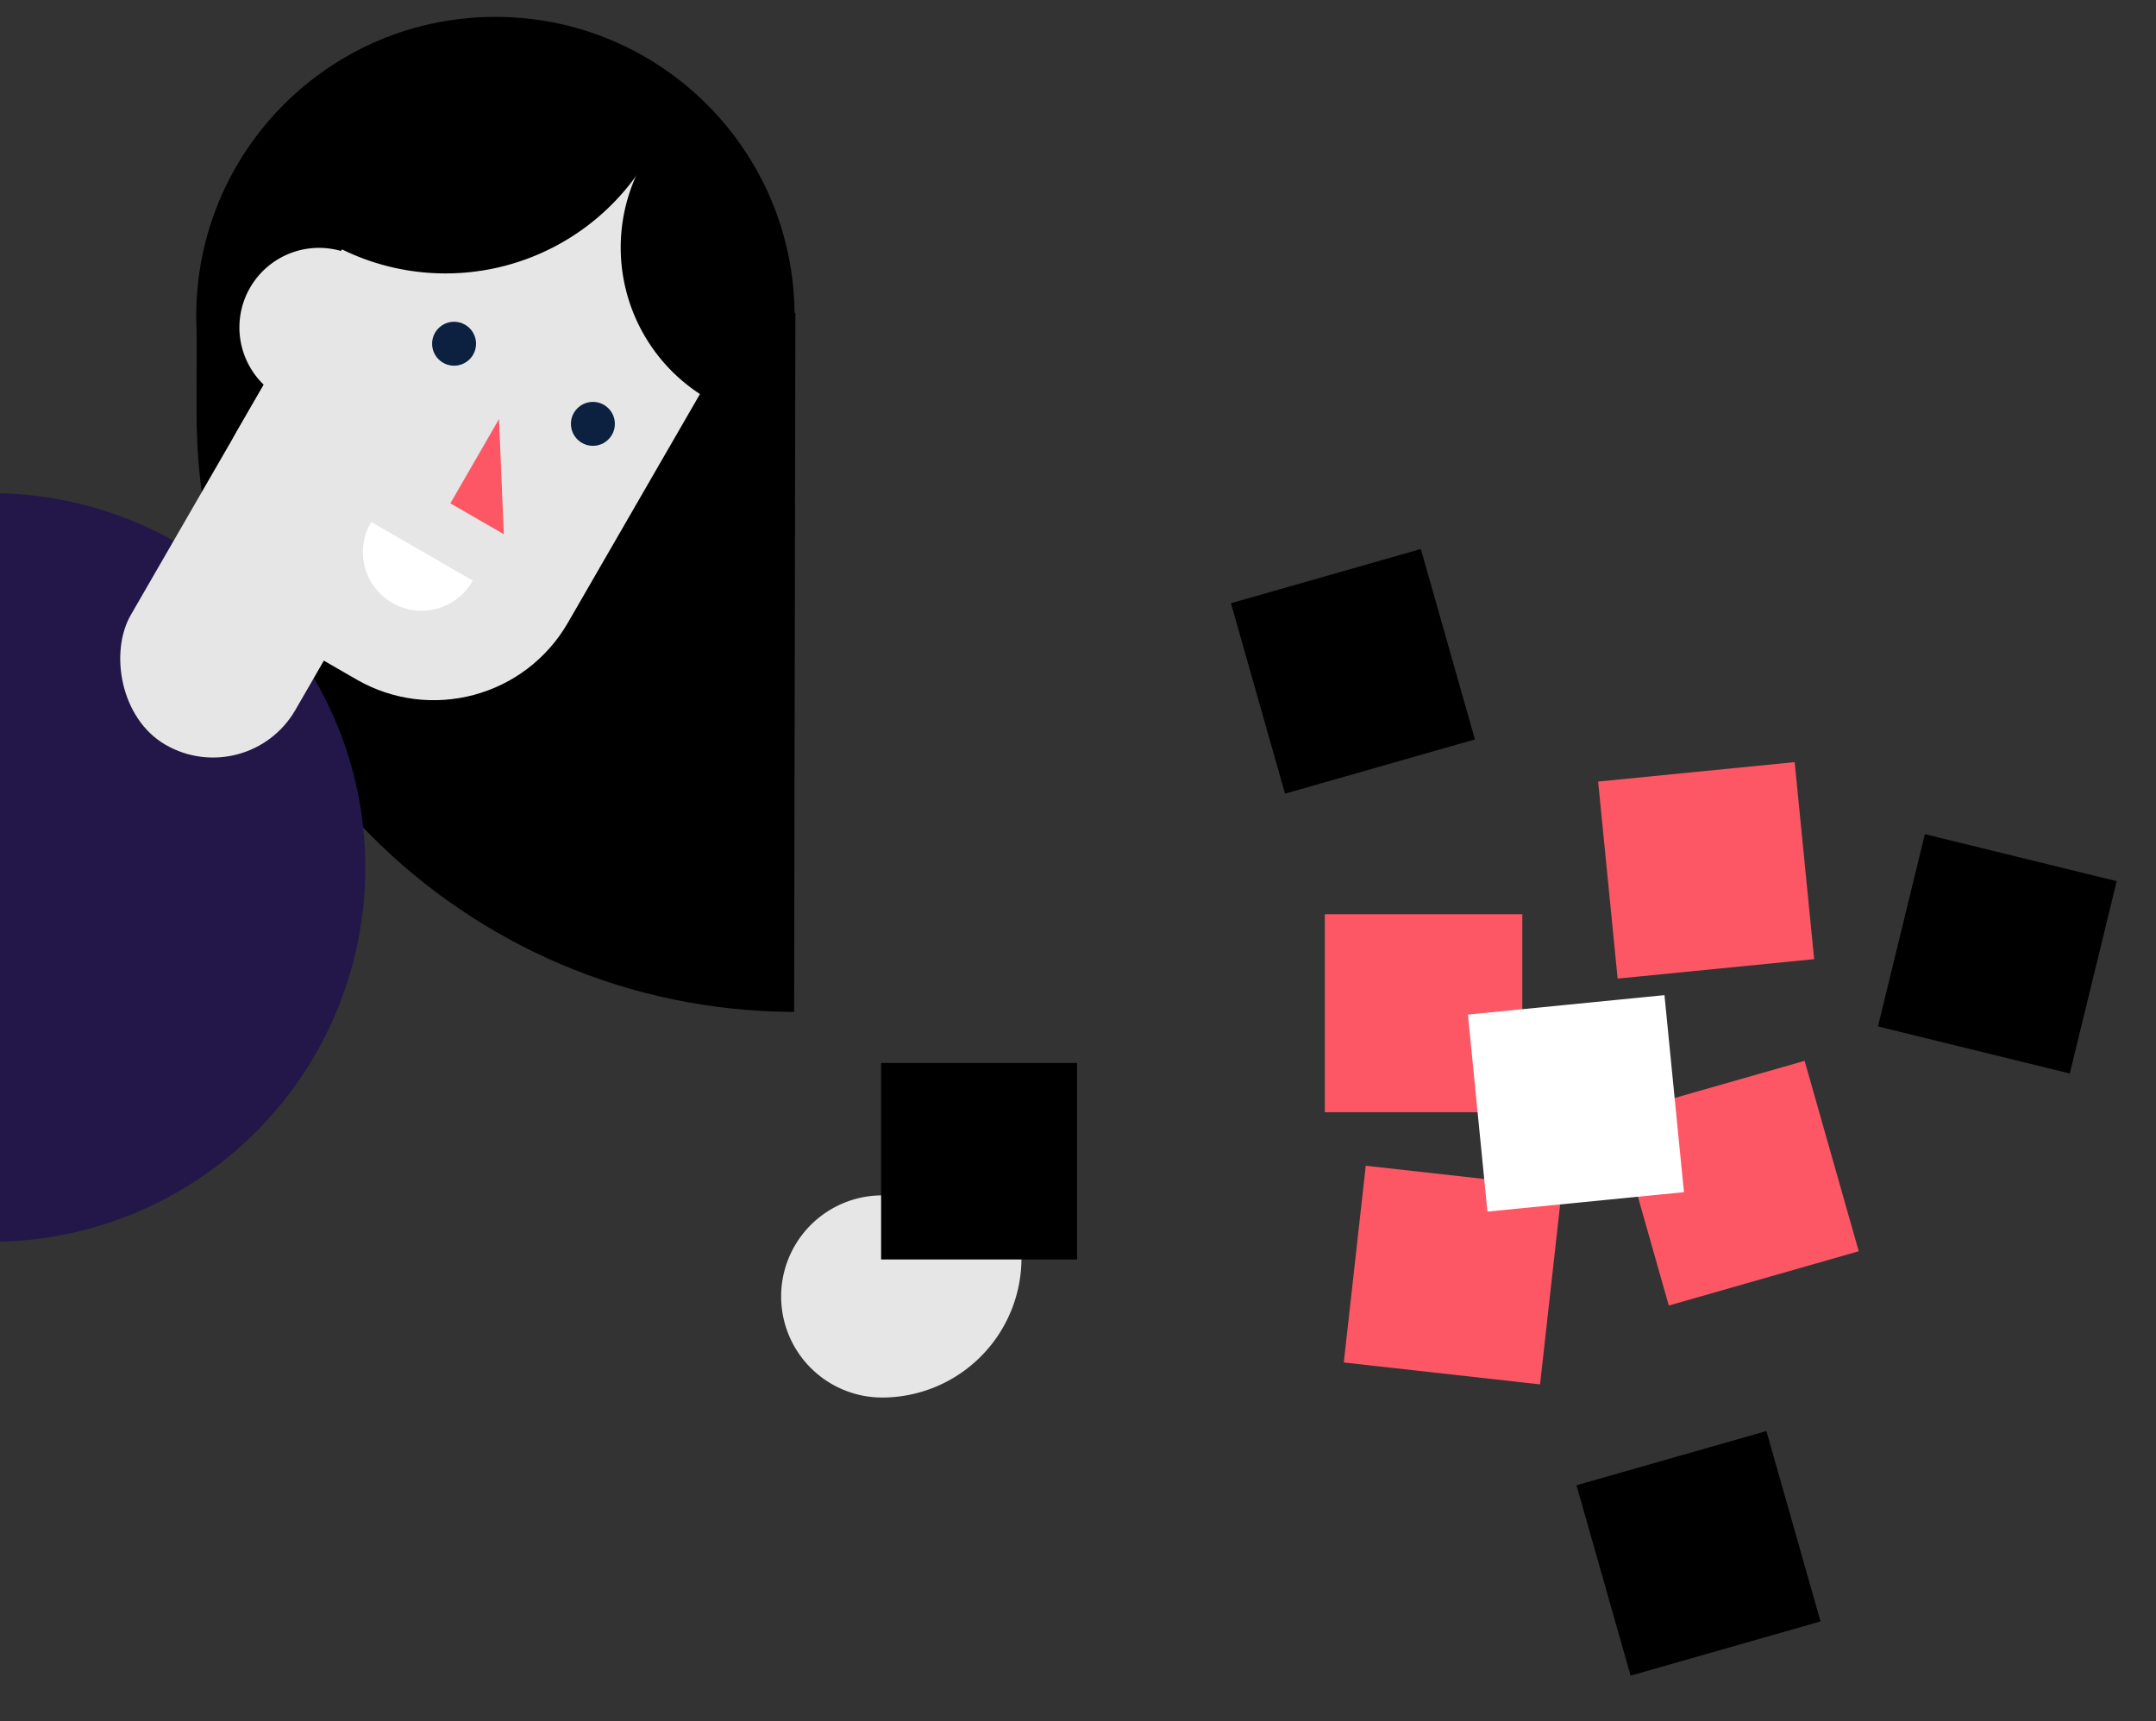 <svg id="Layer_1" data-name="Layer 1" xmlns="http://www.w3.org/2000/svg" viewBox="0 0 740 590.83"><rect x="0" y="0" width="740" height="590.83" fill="#333333" stroke="none"/><defs><style>.cls-1{fill:$light-blue}.cls-2{fill:#231749}.cls-3{fill:#fd5765}.cls-4{fill:#fff}.cls-5{fill:#e6e6e6}.cls-6{fill:#0c213f}</style></defs><title>Design</title><path class="cls-1" d="M273 107.38l-.44 240C159.07 347.12 67.26 255 67.47 141.5l.07-38.15"/><path class="cls-2" d="M-3.2 169.29a128.51 128.51 0 0 1 128.6 128.42A128.51 128.51 0 0 1-3 426.31z"/><path class="cls-1" d="M710.41 368.53l-65.84-16.15 16.1-66.02 65.84 16.14-16.1 66.03zM506.24 253.84l-65.18 18.62-18.57-65.37 65.18-18.62 18.57 65.37zm118.61 302.79l-65.18 18.62-18.57-65.36 65.18-18.62 18.57 65.36z"/><path class="cls-3" d="M454.72 313.85h67.78v67.97h-67.78z"/><path class="cls-3" transform="rotate(-83.63 498.68 437.745)" d="M464.72 403.85h67.96v67.78h-67.96z"/><path class="cls-3" transform="rotate(-5.65 585.052 298.648)" d="M551.69 264.86h67.78v67.97h-67.78z"/><path class="cls-3" d="M554.21 382.81l65.18-18.62 18.58 65.36-65.19 18.63-18.57-65.37z"/><path class="cls-4" transform="rotate(-5.65 540.38 378.514)" d="M506.99 344.85h67.78v67.97h-67.78z"/><path class="cls-5" d="M303 431.9h47.6a47.87 47.87 0 0 1-47.6 47.87h-.32a34.7 34.7 0 0 1 .26-69.4z"/><path class="cls-1" d="M302.42 364.91h67.27v67.46h-67.27z"/><circle class="cls-1" cx="170.04" cy="108.47" r="102.68"/><rect class="cls-5" x="95.63" y="41.29" width="131.26" height="199.05" rx="53.13" transform="rotate(30 161.274 140.827)"/><rect class="cls-5" x="66.4" y="98.23" width="65.22" height="168.76" rx="32.61" transform="rotate(30 99.01 182.61)"/><path class="cls-5" d="M122.74 88.52a27.32 27.32 0 0 0-27.32 47.31z"/><circle class="cls-6" cx="155.85" cy="118" r="7.54"/><circle class="cls-6" cx="203.5" cy="145.51" r="7.54"/><path class="cls-4" d="M127.41 179.18a20.13 20.13 0 1 0 34.86 20.13z"/><path class="cls-3" d="M172.93 183.4l-18.36-10.6 16.71-28.95 1.65 39.55z"/><path class="cls-1" d="M222.77 53.54a80.66 80.66 0 0 1-110.18 29.52s13.17-49.6 59-59.08"/><path class="cls-1" d="M221.1 54.92a60.11 60.11 0 0 0 22 82.11l17.41-59.36z"/></svg>
